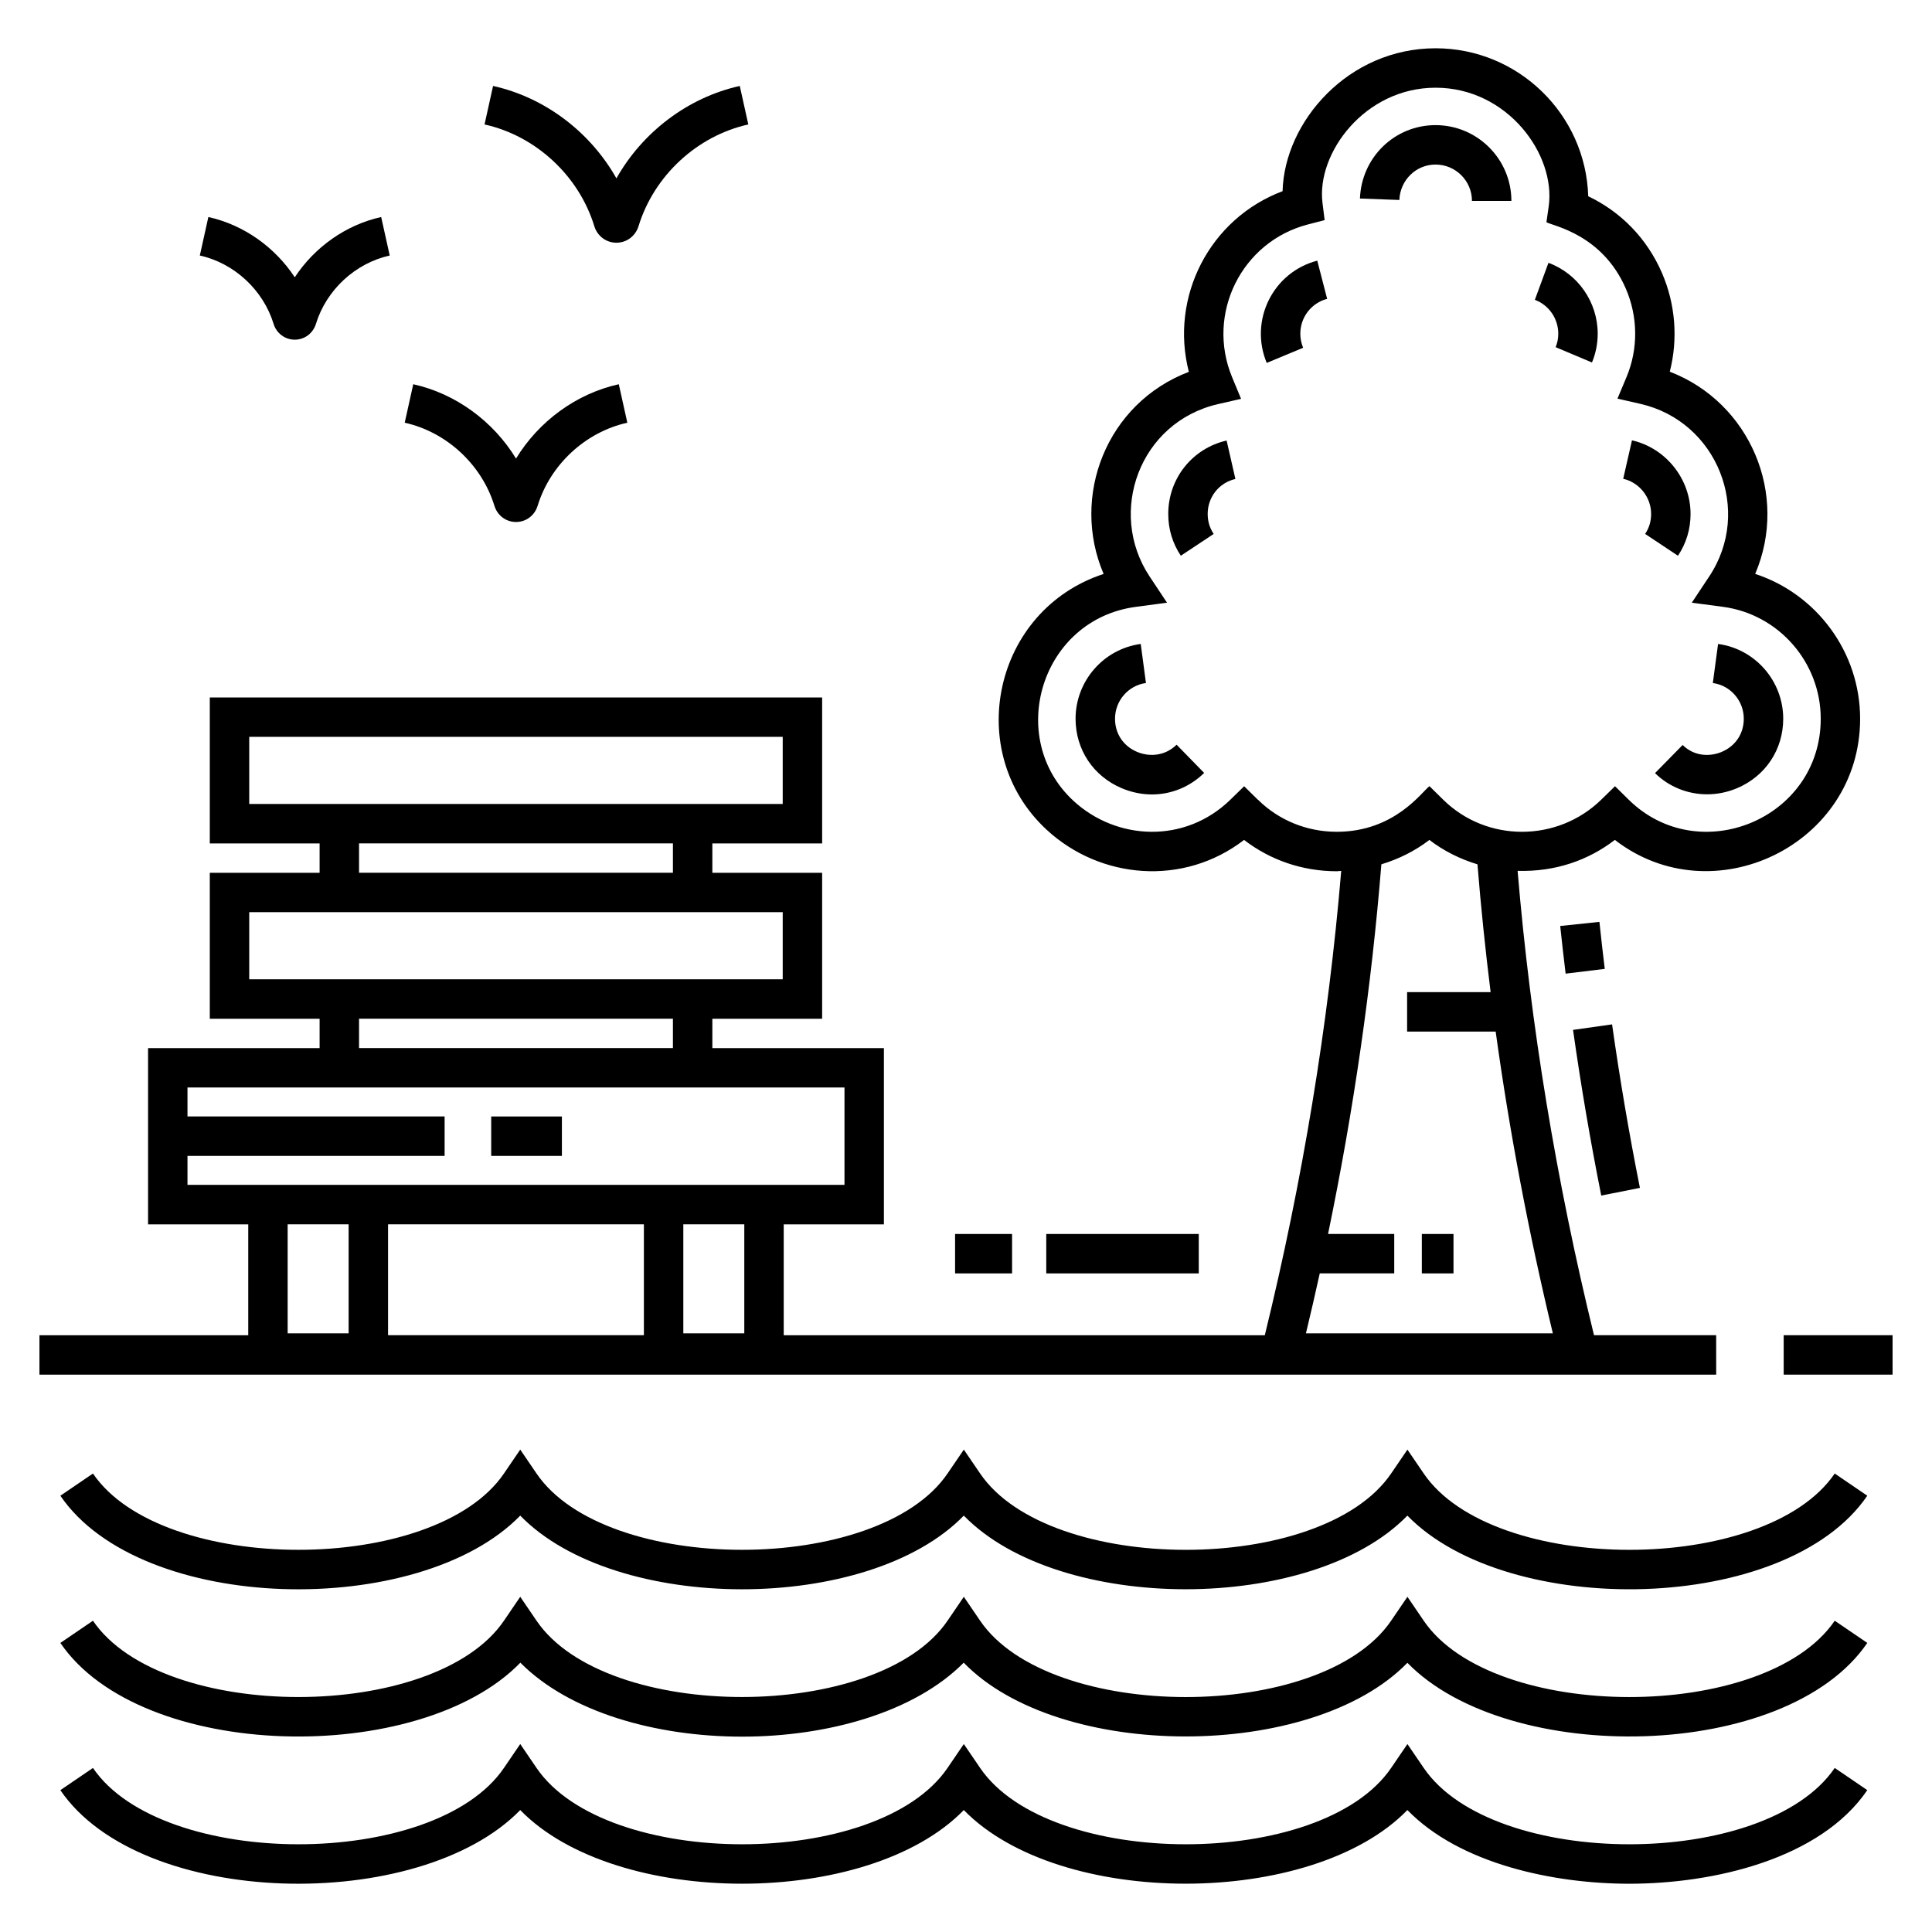 <svg id="Layer_1" enable-background="new 0 0 98 98" height="512" viewBox="0 0 98 98" width="512" xmlns="http://www.w3.org/2000/svg"><g><path d="m93.066 74.744c-3.52 5.169-17.339 5.153-20.848 0l-.827-1.213-.827 1.213c-3.52 5.169-17.338 5.154-20.847 0l-.827-1.213-.827 1.213c-3.513 5.158-17.333 5.162-20.847 0l-.827-1.213-.827 1.213c-3.513 5.158-17.333 5.162-20.847 0l-1.653 1.126c4.098 6.017 18.212 6.269 23.327 1.009 4.841 4.978 17.653 4.986 22.5 0 4.848 4.984 17.662 4.976 22.5 0 5.105 5.248 19.222 5.018 23.328-1.009z"/><path d="m93.066 82.211c-3.524 5.174-17.341 5.15-20.848 0l-.827-1.214-.827 1.214c-3.524 5.174-17.34 5.151-20.847 0l-.827-1.214-.827 1.214c-3.506 5.149-17.327 5.169-20.847 0l-.827-1.214-.827 1.214c-3.513 5.159-17.333 5.162-20.847 0l-1.653 1.126c4.1 6.021 18.225 6.269 23.333 1.002 4.96 5.002 17.528 5.003 22.489 0 4.841 4.989 17.664 4.987 22.506.006 5.104 5.248 19.221 5.02 23.328-1.009z"/><path d="m94.719 90.805-1.653-1.126c-3.52 5.169-17.338 5.154-20.848 0l-.827-1.213-.827 1.213c-3.523 5.173-17.34 5.15-20.847 0l-.827-1.213-.827 1.213c-3.52 5.169-17.338 5.154-20.847 0l-.827-1.214-.827 1.214c-3.52 5.169-17.338 5.154-20.847 0l-1.653 1.126c4.097 6.016 18.213 6.27 23.327 1.009 4.841 4.978 17.654 4.986 22.5 0 4.847 4.984 17.662 4.977 22.5 0 2.659 2.734 7.418 3.738 11.256 3.738 4.273-0 9.688-1.247 12.072-4.747z"/><path d="m90.477 67.728h5.523v2h-5.523z"/><path d="m87.052 67.728h-6.197c-1.922-7.855-3.223-15.768-3.875-23.554 1.927.054 3.588-.54 4.933-1.57 4.961 3.842 12.441.27 12.441-6.147 0-3.38-2.209-6.327-5.323-7.346 1.717-4.02-.254-8.688-4.332-10.257.425-1.652.29-3.432-.402-5.021-.751-1.726-2.063-3.082-3.735-3.878-.127-4.161-3.552-7.506-7.744-7.506-4.425 0-7.664 3.716-7.76 7.248-3.697 1.393-5.734 5.357-4.754 9.165-4.183 1.593-6.008 6.318-4.323 10.251-5.59 1.83-7.14 9.034-2.899 12.968 2.723 2.524 6.948 2.892 10.023.524 1.337 1.03 2.975 1.589 4.701 1.589.077 0 .15-.016.227-.018-.653 7.787-1.954 15.7-3.876 23.554h-24.403v-5.625h5.082v-8.939h-8.702v-1.49h5.569v-7.404h-5.569v-1.489h5.569v-7.404h-31.061v7.404h5.57v1.489h-5.57v7.404h5.57v1.49h-8.702v8.939h5.082v5.625h-10.591v2h85.052zm-23.245-27.16-.698-.686-.701.684c-2.301 2.244-5.779 2.077-7.966.048-3.441-3.191-1.643-9.188 3.17-9.831l1.585-.211-.885-1.333c-2.159-3.253-.509-7.833 3.485-8.744l1.156-.264-.454-1.095c-1.337-3.221.484-6.881 3.842-7.75l.851-.221-.109-.872c-.315-2.52 2.142-5.844 5.736-5.844 3.652 0 6.109 3.397 5.738 6.021l-.115.802c.341.192 2.826.611 4.023 3.359.624 1.432.638 3.069.041 4.491l-.461 1.098 1.161.265c3.897.888 5.707 5.422 3.495 8.753l-.885 1.333 1.586.211c2.824.377 4.954 2.816 4.954 5.675 0 5.093-6.176 7.612-9.737 4.111l-.698-.687-.701.684c-2.212 2.158-5.794 2.182-8.01.003l-.701-.69c-.381.277-1.758 2.313-4.7 2.314-1.513 0-2.933-.577-3.998-1.624zm8.699 2.037c.732.564 1.56.971 2.438 1.238.173 2.153.397 4.315.667 6.483h-4.236v2h4.492c.704 5.093 1.674 10.213 2.901 15.308h-12.525c.244-1.013.478-2.027.701-3.042h3.778v-2h-3.357c1.298-6.27 2.205-12.55 2.704-18.75.878-.267 1.705-.674 2.437-1.238zm-34.752 25.029h-3.093v-5.532h3.093zm-25.112-30.258h27.061v3.404h-27.061zm5.57 5.404h15.922v1.489h-15.922zm-5.57 3.489h27.061v3.404h-27.061zm5.57 5.404h15.922v1.49h-15.922zm-8.702 8.429v-1.47h13.043v-2h-13.043v-1.469h33.326v4.939c-6.687-0-25.856-0-33.326-0zm8.174 2v5.532h-3.093v-5.532zm2 0h12.977v5.625h-12.977z"/><path d="m83.184 60.254c-.548-2.747-1.022-5.537-1.412-8.293l-1.98.28c.395 2.792.876 5.62 1.431 8.403z"/><path d="m79.141 46.971c.085.805.177 1.61.275 2.417l1.985-.242c-.097-.795-.188-1.59-.271-2.384z"/><path d="m72.122 62.593h1.606v2h-1.606z"/><path d="m83.95 39.216c.716.704 1.667 1.075 2.642 1.075.506 0 1.018-.1 1.508-.305 1.451-.609 2.353-1.961 2.353-3.528 0-1.911-1.421-3.542-3.305-3.793l-.265 1.982c.895.12 1.57.898 1.57 1.811 0 .758-.421 1.388-1.127 1.684-.548.23-1.354.258-1.975-.352z"/><path d="m83.753 26.069c0 .374-.1.706-.304 1.014l1.665 1.107c.424-.638.639-1.351.639-2.121 0-1.771-1.25-3.341-2.972-3.733l-.444 1.95c.82.187 1.416.937 1.416 1.783z"/><path d="m79.043 16.927c0 .239-.046.476-.134.683l1.843.777c.19-.452.291-.957.291-1.46 0-1.601-1.004-3.045-2.498-3.595l-.69 1.877c.71.261 1.188.952 1.188 1.718z"/><path d="m74.665 10.193h2c0-2.121-1.726-3.846-3.847-3.846-2.073 0-3.757 1.635-3.835 3.723l1.999.074c.038-1.007.844-1.797 1.836-1.797 1.019 0 1.847.828 1.847 1.846z"/><path d="m64.254 18.409 1.847-.769c-.095-.227-.143-.467-.143-.713 0-.834.56-1.56 1.361-1.768l-.501-1.937c-2.249.583-3.46 3.032-2.564 5.187z"/><path d="m59.259 26.069c0 .769.214 1.483.638 2.12l1.666-1.105c-.204-.309-.304-.64-.304-1.015 0-.856.578-1.585 1.406-1.773l-.445-1.95c-1.743.398-2.961 1.929-2.961 3.724z"/><path d="m57.68 38.14c-.702-.296-1.121-.925-1.121-1.683 0-.913.675-1.691 1.569-1.811l-.265-1.982c-1.884.252-3.305 1.882-3.305 3.793 0 1.565.898 2.917 2.344 3.526.501.211 1.02.315 1.53.315.972 0 1.913-.374 2.648-1.091l-1.397-1.432c-.639.623-1.453.598-2.004.365z"/><path d="m24.916 56.633h3.586v2h-3.586z"/><path d="m13.878 16.428c.146.478.577.801 1.072.802h.002c.494 0 .925-.321 1.074-.802.526-1.719 1.995-3.08 3.742-3.467l-.433-1.953c-1.795.398-3.38 1.532-4.383 3.057-1.004-1.526-2.588-2.659-4.383-3.057l-.433 1.953c1.746.387 3.215 1.748 3.742 3.467z"/><path d="m25.08 25.658c.149.491.59.82 1.095.82s.946-.33 1.095-.819c.641-2.091 2.427-3.746 4.551-4.217l-.433-1.952c-2.165.479-4.065 1.887-5.213 3.771-1.148-1.884-3.048-3.291-5.213-3.771l-.433 1.952c2.123.471 3.91 2.126 4.55 4.216z"/><path d="m30.146 11.472c.153.502.604.84 1.12.84h.002c.516 0 .966-.336 1.122-.84.784-2.559 2.969-4.583 5.568-5.159l-.433-1.953c-2.637.585-4.938 2.346-6.257 4.687-1.32-2.342-3.62-4.103-6.257-4.687l-.433 1.953c2.599.575 4.785 2.6 5.568 5.158z"/><path d="m53.071 62.593h7.736v2h-7.736z"/><path d="m48.446 62.593h2.891v2h-2.891z"/></g></svg>